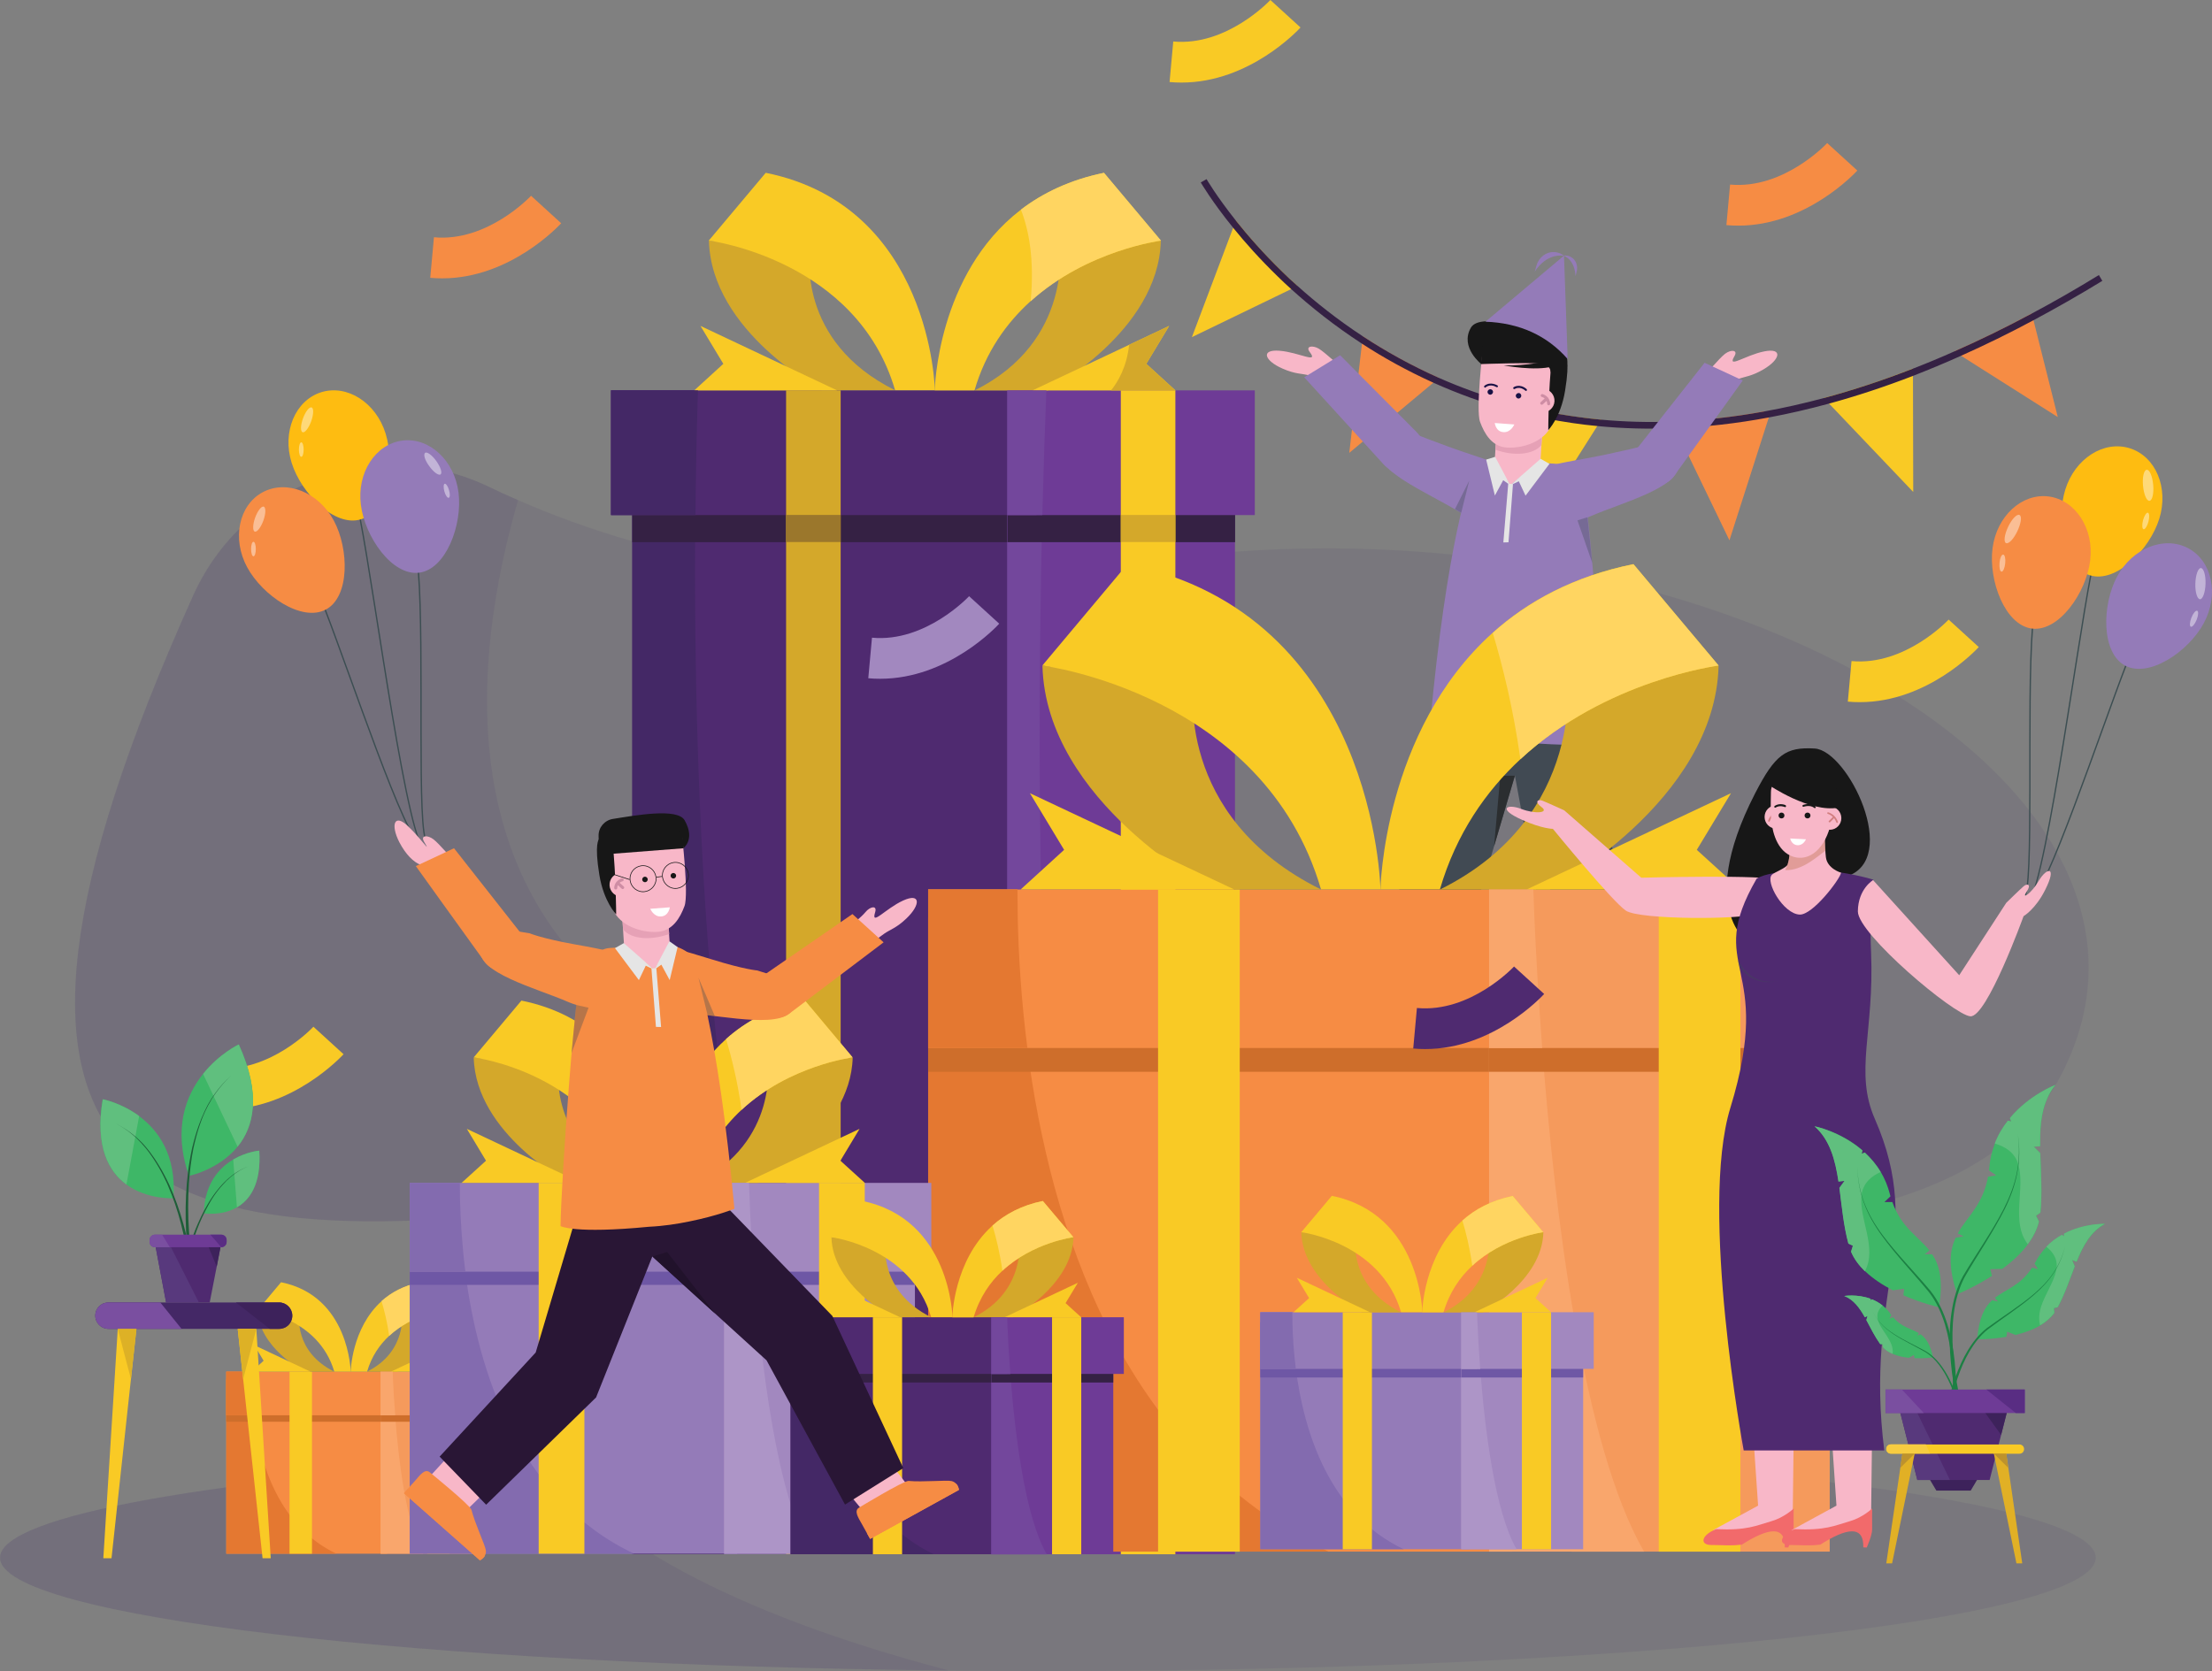 <?xml version="1.0" encoding="utf-8"?>
<!-- Generator: Adobe Illustrator 28.0.0, SVG Export Plug-In . SVG Version: 6.00 Build 0)  -->
<svg version="1.1" id="Layer_1" xmlns="http://www.w3.org/2000/svg" xmlns:xlink="http://www.w3.org/1999/xlink" x="0px" y="0px"
	 viewBox="0 0 1674 1264.9" style="enable-background:new 0 0 1674 1264.9;" xml:space="preserve">
<rect x="0" y="0" width="1674" height="1264.9" fill="#808080" stroke="none"/>
<style type="text/css">
	.st0{opacity:0.1;fill:#442866;}
	.st1{fill:#F9CA25;}
	.st2{fill:#F68C44;}
	.st3{fill:#352144;}
	.st4{fill:#F8B7C8;}
	.st5{fill:#414A53;}
	.st6{fill:#ABB2BB;}
	.st7{fill:#947BB8;}
	.st8{fill:#171717;}
	.st9{fill:#E6A1B6;}
	.st10{fill:#191145;}
	.st11{fill:#FFFFFF;}
	.st12{fill:#CE8DA4;}
	.st13{fill:#E5E5E5;}
	.st14{opacity:0.35;fill:#414A53;}
	.st15{fill:#2B2E30;}
	.st16{fill:#4F2A70;}
	.st17{fill:#442866;}
	.st18{fill:#6E3B96;}
	.st19{fill:#73479C;}
	.st20{fill:#D4A82A;}
	.st21{fill:#FFD561;}
	.st22{fill:#9B772C;}
	.st23{fill:#E47831;}
	.st24{fill:#CE6E2B;}
	.st25{fill:#F59A5C;}
	.st26{fill:#F9A66C;}
	.st27{fill:#836BAF;}
	.st28{fill:#6E57A5;}
	.st29{fill:#A288BF;}
	.st30{fill:#AD95C7;}
	.st31{fill:none;stroke:#3C4E52;stroke-miterlimit:10;}
	.st32{fill:#FEBC11;}
	.st33{fill:#F26A6B;}
	.st34{fill:#F5B1B0;}
	.st35{fill:#D27F80;}
	.st36{opacity:0.51;fill:#CA826A;}
	.st37{fill:#291635;}
	.st38{fill:none;stroke:#171717;stroke-width:0.5;stroke-miterlimit:10;}
	.st39{fill:#21122B;}
	.st40{opacity:0.43;}
	.st41{fill:#3EB767;}
	.st42{fill:#60BF7E;}
	.st43{fill:#1C8043;}
	.st44{fill:#3D225B;}
	.st45{fill:#58397D;}
	.st46{fill:#7A4FA0;}
	.st47{fill:#592D83;}
	.st48{fill:#E1B025;}
	.st49{fill:#F7CC41;}
	.st50{fill:#BD922D;}
	.st51{fill:#DDB126;}
	.st52{fill:#1E5E38;}
</style>
<g>
	<g>
		<g>
			<path class="st0" d="M1560.1,813.2c-91.5,177.6-475.2,108.3-823.9,91.9c-101-4.8-199.1-5.1-286.3,6.4
				C102.5,957-56.4,901,146.2,450.7c38.4-85.3,139.5-122.8,223.8-82.2c7.1,3.4,14.4,6.8,22.1,10.1c103.5,45.2,257.2,81.4,461.1,48.5
				C1267,360.2,1678.1,584.1,1560.1,813.2z"/>
			<path class="st0" d="M736.3,905.1c-101-4.8-199.1-5.1-286.3,6.4C102.5,957-56.4,901,146.2,450.7
				c38.4-85.3,139.5-122.8,223.8-82.2c7.1,3.4,14.4,6.8,22.1,10.1c-34.2,118-53.7,301.8,108.2,398.8
				C566.4,816.9,650,861,736.3,905.1z"/>
		</g>
		<g>
			<g>
				<path class="st0" d="M1586,1179.1c0,47.4-355,85.8-793,85.8c-25.2,0-50.2-0.1-74.8-0.4C315.3,1260.5,0,1223.8,0,1179.1
					c0-32.3,164.9-60.4,408.5-75.1c113.9-6.8,245-10.8,384.5-10.8C1231,1093.3,1586,1131.7,1586,1179.1z"/>
				<path class="st0" d="M718.2,1264.5C315.3,1260.5,0,1223.8,0,1179.1c0-32.3,164.9-60.4,408.5-75.1
					C455.2,1163.5,549.3,1220.1,718.2,1264.5z"/>
			</g>
			<g>
				<path class="st1" d="M981.9,216.5l-4.9,2.4l-75,36.3l31.2-82.7l2.1-5.5c9,11.3,20.8,24.8,35.3,38.9
					C974,209.3,977.8,212.8,981.9,216.5z"/>
				<path class="st2" d="M1089,286.1l-4.3,3.6l-63.6,53.1l9.6-82.6l0.7-5.6C1048.4,265.8,1067.6,276.6,1089,286.1z"/>
				<path class="st1" d="M1211.9,317.7l-3.1,4.8l-48.6,76.7l-17.5-88.7l-1.1-5.6c2.4,0.7,4.8,1.3,7.3,1.9
					C1169.5,312.2,1190.5,315.8,1211.9,317.7z"/>
				<path class="st2" d="M1557.3,315.7l-73.2-46.4l-5.2-3.3c19.3-8.5,38.9-18.1,58.7-28.7l1.3,5.1L1557.3,315.7z"/>
				<path class="st1" d="M1447.9,372.4l-63.7-66.9l-4-4.2c22.2-6,44.7-13.4,67.5-22.3l0,5.4L1447.9,372.4z"/>
				<path class="st2" d="M1340.1,311.2l-1.5,4.8l-29.8,93l-41-84.9l-2.4-5c22.7-0.8,45.8-3.3,69.3-7.6l0,0L1340.1,311.2z"/>
				<g>
					<path class="st3" d="M1591,212.6c-17.5,10.7-34.9,20.6-52.1,29.8c-18.4,9.9-36.7,18.8-54.8,26.9c-12.2,5.5-24.3,10.5-36.3,15.2
						c-21.5,8.3-42.7,15.3-63.6,21c-15.4,4.2-30.6,7.7-45.6,10.5c-24,4.5-47.6,7.2-70.7,8.1c-20,0.8-39.7,0.3-59-1.6
						c-6.2-0.6-12.3-1.3-18.4-2.2c-14.5-2.1-28.7-4.9-42.8-8.5c-1.6-0.4-3.2-0.8-4.8-1.3c-20.9-5.6-40.3-12.8-58.1-20.8
						c-19.9-9-37.9-19-54-29.5c-21.1-13.7-39-28.1-53.7-41.4c-3.6-3.3-7-6.4-10.1-9.5c-13.7-13.3-24.9-25.9-33.7-36.8
						c-16.3-20.1-24.4-34.1-24.6-34.4l4.4-2.5c0.1,0.2,7.5,12.9,22.2,31.4c9,11.3,20.8,24.8,35.3,38.9c3.5,3.5,7.3,7,11.4,10.6
						c13.7,12.3,30.2,25.5,49.4,38.1c17.1,11.2,36.3,22,57.7,31.5l0,0c16.3,7.2,33.9,13.6,52.7,18.9l0,0c2.4,0.7,4.8,1.3,7.3,1.9
						c20.6,5.2,41.6,8.8,63,10.8c17.5,1.6,35.4,2.1,53.5,1.4c22.7-0.8,45.8-3.3,69.3-7.6l0,0c15-2.7,30.1-6.1,45.4-10.2
						c22.2-6,44.7-13.4,67.5-22.3c10.3-4,20.7-8.3,31.2-13c19.3-8.5,38.9-18.1,58.7-28.7c16.7-8.9,33.6-18.6,50.7-29.1L1591,212.6z"
						/>
				</g>
			</g>
			<g>
				<polygon class="st4" points="1034.9,799.1 1030.7,825.7 1069.4,826.3 1074.4,801.1 				"/>
				<g>
					<path class="st5" d="M998.6,844.3l76.5,0.6l0.1-13.4c0-4.5,0.8-11.4-4.2-11.5c0,0-39.2-2-42.2,0c-8.9,5.9-25.8,13-28.6,15.6
						c-1.2,1.1-1.8,2.4-2.1,3.7C997.6,842,998.6,844.3,998.6,844.3z"/>
					<path class="st6" d="M998.6,844.3l76.5,0.6l0-4.9l-77.1-0.6C997.6,842,998.6,844.3,998.6,844.3z"/>
				</g>
				<polygon class="st4" points="1211.9,811.2 1218.8,837.2 1254.4,822 1248.7,796.9 				"/>
				<g>
					<path class="st5" d="M1186.5,854.2l76.1-8.7l-1.5-13.3c-0.5-4.5-0.6-11.4-5.6-10.9c0,0-39.1,2.8-41.9,5.2
						c-8.1,7-24,16-26.5,18.9c-1.1,1.3-1.5,2.6-1.6,3.9C1185.2,852,1186.5,854.2,1186.5,854.2z"/>
					<path class="st6" d="M1186.5,854.2l76.1-8.7l-0.6-4.9l-76.6,8.8C1185.2,852,1186.5,854.2,1186.5,854.2z"/>
				</g>
				<path class="st7" d="M1043.3,337.6c-6.8,17.3,38.1,35.8,59.7,49.1c11.2,6.9,24.7,8.9,40.7,7.6c5.8-3.4,3.7-32-9.8-43.2
					c0,0-6.8-2.5-20.1-6.9c-23.6-7.7-48.9-18.1-48.9-18.1C1055.7,323.3,1046,328.4,1043.3,337.6L1043.3,337.6z"/>
				<path class="st4" d="M996.7,288.6c0,0-0.7-3-6.2-4.5c-5.5-1.5-10.2-0.8-19.9-5.1c-13.6-5.9-17-14.7-2.2-13.5
					c14.7,1.2,29.8,10.1,22.8,1c-3.5-4.6,2.2-5.3,6.8-2.6c4.6,2.7,17.7,14.9,17.7,14.9L996.7,288.6z"/>
				<path class="st7" d="M1072,327l-57.8-58.1L987,285.6c0,0,38.8,42.6,59.9,65.7c6.3,6.9,16.9,7.6,24.1,1.6h0
					C1078.8,346.2,1079.3,334.2,1072,327z"/>
				<g>
					<path class="st8" d="M1121.5,276c0,0-17-12.9-8.4-27.9c7.5-13.1,52.9,4.2,52.9,4.2s10.4-3.5,16.7,6c6.2,9.5,1.9,24.9,1.9,24.9
						L1121.5,276z"/>
					<path class="st4" d="M1167.5,321l-2.1,34.9c-0.6,9.5-15.9,13.7-22.6,14.2c-9.5,0.7-12.5-6.8-11.9-16.4l2.1-34.9L1167.5,321z"/>
					<path class="st9" d="M1167.5,321l-1,15.9c-6.2,7.5-21.2,8.5-34.8,3.5l1.3-21.5L1167.5,321z"/>
					<path class="st4" d="M1122.2,264c0,0-5.5,46.4-2.1,55.4c3.3,8.9,8.9,18.8,20.5,19.4c12.3,0.7,28.4-4.7,33.5-16.9
						c5.1-12.2,6.2-51.6,6.2-51.6L1122.2,264z"/>
					<path class="st8" d="M1174.4,271.6c0,0,4-6.5,10.3-2.8c0,0,3.7,2.9-0.3,27.1c-3.3,20.1-12.7,29.7-12.7,29.7
						S1171.7,294.8,1174.4,271.6z"/>
					<path class="st10" d="M1151.3,299.7c-0.1,1.1-1.1,2-2.2,2c-1.1-0.1-2-1.1-2-2.2c0.1-1.1,1.1-2,2.2-2
						C1150.5,297.5,1151.3,298.5,1151.3,299.7z"/>
					<path class="st10" d="M1129.9,296.8c-0.1,1.1-1.1,2-2.2,2c-1.1-0.1-2-1.1-2-2.2c0.1-1.1,1.1-2,2.2-2
						C1129.1,294.7,1130,295.7,1129.9,296.8z"/>
					<g>
						<g>
							<path class="st10" d="M1154.8,295.9c-0.2,0-0.3-0.1-0.4-0.2c-4.4-3.7-7.8-1.4-8-1.3c-0.3,0.2-0.8,0.2-1.1-0.2
								c-0.2-0.3-0.2-0.8,0.2-1.1c0,0,4.5-3.1,9.8,1.4c0.3,0.3,0.4,0.7,0.1,1.1C1155.2,295.9,1155,296,1154.8,295.9z"/>
						</g>
					</g>
					<g>
						<g>
							<path class="st10" d="M1123.9,293.4c-0.2,0-0.4-0.1-0.6-0.3c-0.3-0.3-0.2-0.8,0.1-1.1c4.7-3.6,9.8-0.2,9.9-0.2
								c0.3,0.2,0.4,0.7,0.2,1c-0.2,0.4-0.7,0.4-1.1,0.2c-0.2-0.1-4.3-2.8-8.1,0.2C1124.3,293.4,1124.1,293.5,1123.9,293.4z"/>
						</g>
					</g>
					<path class="st11" d="M1131.2,320.2l14.8,1.1c0,0-2.6,6.3-8.3,5.8C1131.9,326.7,1131.2,320.2,1131.2,320.2z"/>
					<g>
						<path class="st4" d="M1176.4,303.8c-0.3,5-4.6,8.7-9.5,8.4s-8.7-4.6-8.4-9.5c0.3-5,4.6-8.7,9.5-8.4
							C1172.9,294.6,1176.7,298.9,1176.4,303.8z"/>
						<path class="st12" d="M1171.5,301C1171.5,301,1171.5,301,1171.5,301c0-0.1-0.1-0.1-0.1-0.1c-1.3-1.5-3-2.3-4.1-2.6
							c-0.6-0.1-1.2,0.3-1.3,0.9c-0.1,0.6,0.3,1.2,0.9,1.3c0.1,0,1.1,0.3,2.1,1.1l-3,2.8c-0.5,0.4-0.5,1.1-0.1,1.6
							c0.2,0.2,0.5,0.3,0.8,0.4c0.3,0,0.6-0.1,0.8-0.3l2.9-2.6c0.3,0.6,0.5,1.3,0.5,2.2c0,0.6,0.5,1.1,1.1,1.1c0,0,0.1,0,0.1,0
							c0.6,0,1.1-0.6,1.1-1.2C1173,303.6,1172.4,302.2,1171.5,301z"/>
					</g>
					<path class="st8" d="M1120.8,275.6c0,0,43.1-1.6,47.7,0c5.7,1.9,4.9,6.6,4.9,6.6l5.7-16.4l-57.5-3.5L1120.8,275.6z"/>
				</g>
				<polygon class="st5" points="1096.2,509.9 1027.8,809.9 1079.6,813.1 1165.3,523.6 				"/>
				<polygon class="st5" points="1203,506.9 1225,679.6 1257.7,808.4 1207.6,815.2 1166.7,696.8 1133.3,516 				"/>
				<path class="st7" d="M1213.7,560.9c0,0-10.3,6-66.8,0.5c-10.8-0.5-21.2-2.1-30.4-3.9c-21.3-4.3-34.2-9.6-34.2-9.6
					c12.5-136.3,30.5-188.7,33.4-191.9c2.4-2.5,8.2-5.7,12.6-6.6c2.2-0.4,1.6-0.2,2.9-0.7c2.6,3.4,11.7,18.7,11.7,18.7
					s20.1-16.9,22.9-16.9l5.3,0.2c3.4,0.1,7,0.3,8.6,0.8c0.7,0.2,1.4,0.4,2.1,0.7c1.4,0.4,2.9,1,4.5,1.5c7,2.5,8.1,5.1,10.1,8.1
					C1202.5,370.7,1213.3,527.8,1213.7,560.9z"/>
				<path class="st7" d="M1269.8,350.3c4.4,18.1-42.7,30.2-65.9,40.4c-12.1,5.3-25.7,5.4-41.3,1.9c-5.3-4.2,0.7-32.2,15.7-41.4
					c0,0,7.1-1.6,20.9-4c24.5-4.4,50.9-11.2,50.9-11.2C1259.4,334.4,1268.3,340.8,1269.8,350.3L1269.8,350.3z"/>
				<path class="st4" d="M1309.6,292.2c0,0,0.4-3.1,5.7-5.2c5.3-2.1,10-2,19.1-7.3c12.9-7.5,15.2-16.6,0.7-13.7
					c-14.5,2.9-28.4,13.5-22.5,3.6c2.9-4.9-2.8-5.1-7.1-1.8c-4.2,3.2-15.8,16.9-15.8,16.9L1309.6,292.2z"/>
				<path class="st7" d="M1239.3,339l50.7-64.4l28.9,13.4c0,0-33.6,46.8-51.9,72.2c-5.4,7.6-15.9,9.5-23.7,4.4v0
					C1234.7,358.9,1232.8,347.1,1239.3,339z"/>
				<polygon class="st13" points="1165.9,347.3 1172.6,351.1 1154.5,375.2 1149.4,364.3 1142.9,367.4 				"/>
				<polygon class="st13" points="1131.5,345.8 1124.7,347.9 1131.3,375.1 1137.6,363.5 1142.9,367.3 				"/>
				<path class="st7" d="M1124.2,243.5l59.4-50l2.8,78.3C1170.7,253.9,1150,244.5,1124.2,243.5z"/>
				<path class="st7" d="M1183.3,193.5c0,0,2.5-0.6,5.5,1c3.9,2.1,5.5,6.8,4.4,11.1l-0.9,3.5C1192.2,209,1192.6,197.5,1183.3,193.5z
					"/>
				<path class="st7" d="M1183.5,193.6c0,0-2.5-2.5-7.1-2.8c-6.3-0.4-11.9,4.1-13.6,10.1l-1.4,4.9
					C1161.4,205.8,1169.3,191.7,1183.5,193.6z"/>
				<path class="st8" d="M1170.6,273.3c0,0-14.1,3.7-32.6,3.3c0,0,23.6,4.5,36.9,0.8L1170.6,273.3z"/>
				<polygon class="st13" points="1141.4,366.1 1137.7,410.6 1141.6,410.5 1145,366.4 				"/>
				<polygon class="st14" points="1105.8,388.2 1111.9,363.8 1101.1,385.4 				"/>
				<polygon class="st14" points="1201.4,391.5 1193.8,393.9 1205,426.1 				"/>
				<polygon class="st15" points="1146.4,587.2 1135.4,587.2 1130.7,640.6 				"/>
			</g>
			<g>
				<rect x="478.5" y="332.7" class="st16" width="295.7" height="843.8"/>
				<path class="st17" d="M478.5,1176.5V389.8h-16.1v-94.4h65.7c-0.3,10.9-0.7,23.3-1,37.2c-0.4,17.1-0.7,36.2-0.9,57.2
					c-2,214.3,9.5,612.1,114.2,786.6H478.5z"/>
				<rect x="478.5" y="332.7" class="st3" width="295.7" height="77.7"/>
				<rect x="762.3" y="332.7" class="st18" width="172.3" height="843.8"/>
				<path class="st19" d="M839.5,1176.5h-77.2v-881h29.6c-0.4,9.8-0.9,22.3-1.4,37.2c-0.5,16.4-1.1,35.6-1.7,57.2
					C784.1,584.6,782.9,970.6,839.5,1176.5z"/>
				<rect x="762.4" y="332.7" class="st3" width="172.3" height="77.7"/>
				<rect x="462.4" y="295.5" class="st16" width="322" height="94.4"/>
				<rect x="762.3" y="295.5" class="st18" width="187.3" height="94.4"/>
				<rect x="848.2" y="295.5" class="st1" width="41.3" height="881"/>
				<rect x="594.9" y="295.5" class="st20" width="41.3" height="881"/>
				<g>
					<path class="st20" d="M613,190.7c0,0-10.5,67.6,64.4,104.7h-55.4c0,0-83.8-44.2-85.5-113.3L613,190.7z"/>
					<path class="st1" d="M707.5,295.4c0,0-2.4-139.2-128-164.6l-43.1,51.3c0,0,112.1,14.2,141,113.3H707.5z"/>
					<polygon class="st1" points="633.5,295.5 530.1,246.7 547.4,275.4 525.4,295.5 					"/>
					<path class="st20" d="M801.9,185.7c0,0,10.6,72.6-64.3,109.8H793c0,0,83.8-44.2,85.5-113.3L801.9,185.7z"/>
					<path class="st1" d="M878.5,182.2c0,0-55.6,7-98.6,45.8c-18,16.3-33.9,38.2-42.4,67.5h-30.1c0,0,1.5-87.9,65.1-136.7
						c16.5-12.6,37.1-22.6,62.9-27.9L878.5,182.2z"/>
					<polygon class="st1" points="889.5,295.5 781.4,295.5 854.5,261 884.8,246.7 867.5,275.4 					"/>
				</g>
				<path class="st21" d="M780,228c2.9-31.5-1.3-53.8-7.4-69.3c16.5-12.6,37.1-22.6,62.9-27.9l43.1,51.3
					C878.5,182.2,822.9,189.2,780,228z"/>
				<path class="st17" d="M528.2,295.5c-0.3,10.9-0.7,23.3-1,37.2c-0.4,17.1-0.7,36.2-0.9,57.2h-63.8v-94.4H528.2z"/>
				<rect x="594.9" y="389.8" class="st22" width="41.3" height="20.5"/>
				<rect x="848.2" y="389.8" class="st20" width="41.3" height="20.5"/>
				<path class="st20" d="M889.5,295.5h-48.7c5-6.1,11.9-17.5,13.7-34.5l30.3-14.3l-17.3,28.7L889.5,295.5z"/>
				<path class="st19" d="M791.9,295.5c-0.4,9.8-0.9,22.3-1.4,37.2c-0.5,16.4-1.1,35.6-1.7,57.2h-26.5v-94.4H791.9z"/>
			</g>
			<g>
				<rect x="702.4" y="694.5" class="st2" width="442.3" height="480"/>
				<path class="st23" d="M1005.4,1174.5h-303V673.3H770c0,6.6,0.1,13.7,0.2,21.2c0.6,28.2,2.5,62.1,7.2,98.8
					C794.6,927.5,848.3,1099.8,1005.4,1174.5z"/>
				<rect x="702.4" y="694.5" class="st24" width="442.4" height="116.8"/>
				<rect x="1126.9" y="694.5" class="st25" width="257.8" height="480"/>
				<path class="st26" d="M1126.9,1174.5V793.3h0v-120h33.5c0.2,5.5,0.5,12.6,0.8,21.2c1,23.7,2.9,58.4,5.9,98.8
					c9.4,123.6,30.6,300.7,77.1,381.2H1126.9z"/>
				<rect x="1126.9" y="694.5" class="st24" width="257.8" height="116.8"/>
				<rect x="702.4" y="673.3" class="st2" width="457.6" height="120"/>
				<rect x="1126.9" y="673.3" class="st25" width="280.2" height="120"/>
				
					<rect x="1255.3" y="673.3" transform="matrix(-1 -1.224647e-16 1.224647e-16 -1 2572.398 1847.819)" class="st1" width="61.8" height="501.2"/>
				
					<rect x="876.4" y="673.3" transform="matrix(-1 -1.224647e-16 1.224647e-16 -1 1814.612 1847.819)" class="st1" width="61.8" height="501.2"/>
				<g>
					<path class="st20" d="M903.4,516.6c0,0-15.8,101.1,96.3,156.7h-82.9c0,0-125.3-66.2-127.9-169.4L903.4,516.6z"/>
					<path class="st1" d="M1044.7,673.2c0,0-3.5-208.2-191.5-246.2l-64.4,76.8c0,0,167.7,21.2,210.9,169.4H1044.7z"/>
					<polygon class="st1" points="934.1,673.3 779.4,600.4 805.3,643.3 772.4,673.3 					"/>
					<path class="st20" d="M1186,509.1c0,0,15.8,108.6-96.2,164.2h82.9c0,0,125.3-66.2,127.9-169.4L1186,509.1z"/>
					<path class="st1" d="M1300.6,503.8c0,0-85.4,10.8-150,70.9c-25.9,24.1-48.5,56.1-60.9,98.5h-45c0,0,2-119.7,84.9-194.2
						c26.4-23.7,61.1-42.8,106.5-52L1300.6,503.8z"/>
					<polygon class="st1" points="1155.3,673.3 1310,600.4 1284.1,643.3 1317.1,673.3 					"/>
				</g>
				<path class="st23" d="M777.5,793.3h-75.1v-120H770c0,6.6,0.1,13.7,0.2,21.2C770.8,722.7,772.8,756.6,777.5,793.3z"/>
				<path class="st26" d="M1167.1,793.3h-40.2v-120h33.5c0.2,5.5,0.5,12.6,0.8,21.2C1162.2,718.2,1164.1,752.9,1167.1,793.3z"/>
				<path class="st21" d="M1300.6,503.8c0,0-85.4,10.8-150,70.9c-5.2-37.4-13.2-69.9-20.9-95.6c26.4-23.7,61.1-42.8,106.5-52
					L1300.6,503.8z"/>
			</g>
			<g>
				<rect x="171.2" y="1044.1" class="st2" width="121.7" height="132"/>
				<path class="st23" d="M254.6,1176.1h-83.3v-137.8h18.6c0,1.8,0,3.8,0.1,5.8c0.2,7.8,0.7,17.1,2,27.2
					C196.6,1108.2,211.4,1155.6,254.6,1176.1z"/>
				<rect x="171.2" y="1044.1" class="st24" width="121.7" height="32.1"/>
				<rect x="288" y="1044.1" class="st25" width="70.9" height="132"/>
				<path class="st26" d="M288,1176.1v-104.8h0v-33h9.2c0.1,1.5,0.1,3.5,0.2,5.8c0.3,6.5,0.8,16.1,1.6,27.2
					c2.6,34,8.4,82.7,21.2,104.8H288z"/>
				<rect x="288" y="1044.1" class="st24" width="70.9" height="32.1"/>
				<rect x="171.2" y="1038.3" class="st2" width="125.9" height="33"/>
				<rect x="288" y="1038.3" class="st25" width="77.1" height="33"/>
				
					<rect x="323.3" y="1038.3" transform="matrix(-1 -1.224647e-16 1.224647e-16 -1 663.609 2214.393)" class="st1" width="17" height="137.8"/>
				
					<rect x="219.1" y="1038.3" transform="matrix(-1 -1.224647e-16 1.224647e-16 -1 455.205 2214.393)" class="st1" width="17" height="137.8"/>
				<g>
					<path class="st20" d="M226.5,995.2c0,0-4.3,27.8,26.5,43.1h-22.8c0,0-34.5-18.2-35.2-46.6L226.5,995.2z"/>
					<path class="st1" d="M265.4,1038.3c0,0-1-57.3-52.7-67.7L195,991.7c0,0,46.1,5.8,58,46.6H265.4z"/>
					<polygon class="st1" points="235,1038.3 192.4,1018.2 199.5,1030 190.5,1038.3 					"/>
					<path class="st20" d="M304.2,993.1c0,0,4.4,29.9-26.5,45.2h22.8c0,0,34.5-18.2,35.2-46.6L304.2,993.1z"/>
					<path class="st1" d="M335.8,991.7c0,0-23.5,3-41.3,19.5c-7.1,6.6-13.3,15.4-16.7,27.1h-12.4c0,0,0.6-32.9,23.4-53.4
						c7.3-6.5,16.8-11.8,29.3-14.3L335.8,991.7z"/>
					<polygon class="st1" points="295.8,1038.3 338.4,1018.2 331.2,1030 340.3,1038.3 					"/>
				</g>
				<path class="st23" d="M191.9,1071.3h-20.7v-33h18.6c0,1.8,0,3.8,0.1,5.8C190.1,1051.9,190.6,1061.2,191.9,1071.3z"/>
				<path class="st26" d="M299.1,1071.3H288v-33h9.2c0.1,1.5,0.1,3.5,0.2,5.8C297.7,1050.6,298.2,1060.2,299.1,1071.3z"/>
				<path class="st21" d="M335.8,991.7c0,0-23.5,3-41.3,19.5c-1.4-10.3-3.6-19.2-5.8-26.3c7.3-6.5,16.8-11.8,29.3-14.3L335.8,991.7z
					"/>
			</g>
			<g>
				<rect x="953.8" y="1000.9" class="st7" width="158.3" height="171.8"/>
				<path class="st27" d="M1062.3,1172.7H953.8V993.3H978c0,2.4,0,4.9,0.1,7.6c0.2,10.1,0.9,22.2,2.6,35.4
					C986.9,1084.3,1006.1,1146,1062.3,1172.7z"/>
				<rect x="953.8" y="1000.9" class="st28" width="158.3" height="41.8"/>
				<rect x="1105.8" y="1000.9" class="st29" width="92.3" height="171.8"/>
				<path class="st30" d="M1105.8,1172.7v-136.4h0v-42.9h12c0.1,2,0.2,4.5,0.3,7.6c0.4,8.5,1,20.9,2.1,35.4
					c3.4,44.2,10.9,107.6,27.6,136.4H1105.8z"/>
				<rect x="1105.8" y="1000.9" class="st28" width="92.3" height="41.8"/>
				<rect x="953.8" y="993.3" class="st7" width="163.8" height="42.9"/>
				<rect x="1105.8" y="993.3" class="st29" width="100.3" height="42.9"/>
				
					<rect x="1151.7" y="993.3" transform="matrix(-1 -1.224647e-16 1.224647e-16 -1 2325.538 2166.053)" class="st1" width="22.1" height="179.4"/>
				
					<rect x="1016.1" y="993.3" transform="matrix(-1 -1.224647e-16 1.224647e-16 -1 2054.355 2166.053)" class="st1" width="22.1" height="179.4"/>
				<g>
					<path class="st20" d="M1025.8,937.3c0,0-5.6,36.2,34.5,56.1h-29.7c0,0-44.8-23.7-45.8-60.6L1025.8,937.3z"/>
					<path class="st1" d="M1076.4,993.3c0,0-1.3-74.5-68.5-88.1l-23.1,27.5c0,0,60,7.6,75.5,60.6H1076.4z"/>
					<polygon class="st1" points="1036.8,993.3 981.4,967.2 990.7,982.6 978.9,993.3 					"/>
					<path class="st20" d="M1126.9,934.6c0,0,5.7,38.9-34.4,58.8h29.7c0,0,44.8-23.7,45.8-60.6L1126.9,934.6z"/>
					<path class="st1" d="M1167.9,932.7c0,0-30.6,3.9-53.7,25.4c-9.3,8.6-17.3,20.1-21.8,35.3h-16.1c0,0,0.7-42.8,30.4-69.5
						c9.5-8.5,21.9-15.3,38.1-18.6L1167.9,932.7z"/>
					<polygon class="st1" points="1115.9,993.3 1171.3,967.2 1162,982.6 1173.8,993.3 					"/>
				</g>
				<path class="st27" d="M980.7,1036.3h-26.9v-42.9H978c0,2.4,0,4.9,0.1,7.6C978.3,1011,979,1023.1,980.7,1036.3z"/>
				<path class="st30" d="M1120.2,1036.3h-14.4v-42.9h12c0.1,2,0.2,4.5,0.3,7.6C1118.4,1009.4,1119.1,1021.8,1120.2,1036.3z"/>
				<path class="st21" d="M1167.9,932.7c0,0-30.6,3.9-53.7,25.4c-1.9-13.4-4.7-25-7.5-34.2c9.5-8.5,21.9-15.3,38.1-18.6
					L1167.9,932.7z"/>
			</g>
			<g>
				<rect x="310.1" y="907.2" class="st7" width="247.8" height="268.9"/>
				<path class="st27" d="M479.9,1176.1H310.1V895.4H348c0,3.7,0,7.7,0.1,11.9c0.3,15.8,1.4,34.8,4,55.4
					C361.8,1037.8,391.9,1134.3,479.9,1176.1z"/>
				<rect x="310.1" y="907.2" class="st28" width="247.8" height="65.4"/>
				<rect x="548" y="907.2" class="st29" width="144.4" height="268.9"/>
				<path class="st30" d="M548,1176.1V962.6h0v-67.2h18.8c0.1,3.1,0.3,7,0.5,11.9c0.6,13.3,1.6,32.7,3.3,55.4
					c5.3,69.2,17.1,168.4,43.2,213.5H548z"/>
				<rect x="548" y="907.2" class="st28" width="144.4" height="65.4"/>
				<rect x="310.1" y="895.4" class="st7" width="256.4" height="67.2"/>
				<rect x="547.9" y="895.4" class="st29" width="156.9" height="67.2"/>
				
					<rect x="619.9" y="895.4" transform="matrix(-1 -1.224647e-16 1.224647e-16 -1 1274.335 2071.483)" class="st1" width="34.6" height="280.7"/>
				
					<rect x="407.6" y="895.4" transform="matrix(-1 -1.224647e-16 1.224647e-16 -1 849.859 2071.483)" class="st1" width="34.6" height="280.7"/>
				<g>
					<path class="st20" d="M422.8,807.6c0,0-8.8,56.6,53.9,87.8h-46.5c0,0-70.2-37.1-71.7-94.9L422.8,807.6z"/>
					<path class="st1" d="M501.9,895.3c0,0-2-116.6-107.3-137.9l-36.1,43c0,0,93.9,11.9,118.1,94.9H501.9z"/>
					<polygon class="st1" points="440,895.4 353.3,854.5 367.8,878.6 349.3,895.4 					"/>
					<path class="st20" d="M581,803.4c0,0,8.9,60.8-53.9,92h46.5c0,0,70.2-37.1,71.7-94.9L581,803.4z"/>
					<path class="st1" d="M645.2,800.4c0,0-47.8,6-84,39.7c-14.5,13.5-27.2,31.4-34.1,55.2h-25.2c0,0,1.1-67.1,47.6-108.8
						c14.8-13.3,34.2-24,59.7-29.1L645.2,800.4z"/>
					<polygon class="st1" points="563.8,895.4 650.5,854.5 636,878.6 654.5,895.4 					"/>
				</g>
				<path class="st27" d="M352.2,962.6h-42.1v-67.2H348c0,3.7,0,7.7,0.1,11.9C348.5,923,349.6,942,352.2,962.6z"/>
				<path class="st30" d="M570.5,962.6h-22.5v-67.2h18.8c0.1,3.1,0.3,7,0.5,11.9C567.7,920.5,568.8,939.9,570.5,962.6z"/>
				<path class="st21" d="M645.2,800.4c0,0-47.8,6-84,39.7c-2.9-20.9-7.4-39.1-11.7-53.6c14.8-13.3,34.2-24,59.7-29.1L645.2,800.4z"
					/>
			</g>
			<g>
				<rect x="598.3" y="1004.7" class="st16" width="158.3" height="171.8"/>
				<path class="st17" d="M706.7,1176.5H598.3V997.1h24.2c0,2.4,0,4.9,0.1,7.6c0.2,10.1,0.9,22.2,2.6,35.4
					C631.3,1088.1,650.5,1149.7,706.7,1176.5z"/>
				<rect x="598.3" y="1004.7" class="st3" width="158.3" height="41.8"/>
				<rect x="750.2" y="1004.7" class="st18" width="92.3" height="171.8"/>
				<path class="st19" d="M750.2,1176.5v-136.4h0v-42.9h12c0.1,2,0.2,4.5,0.3,7.6c0.4,8.5,1,20.9,2.1,35.4
					c3.4,44.2,10.9,107.6,27.6,136.4H750.2z"/>
				<rect x="750.2" y="1004.7" class="st3" width="92.3" height="41.8"/>
				<rect x="598.3" y="997.1" class="st16" width="163.8" height="42.9"/>
				<rect x="750.2" y="997.1" class="st18" width="100.3" height="42.9"/>
				
					<rect x="796.1" y="997.1" transform="matrix(-1 -1.224647e-16 1.224647e-16 -1 1614.373 2173.581)" class="st1" width="22.1" height="179.4"/>
				
					<rect x="660.5" y="997.1" transform="matrix(-1 -1.224647e-16 1.224647e-16 -1 1343.19 2173.581)" class="st1" width="22.1" height="179.4"/>
				<g>
					<path class="st20" d="M670.2,941c0,0-5.6,36.2,34.5,56.1H675c0,0-44.8-23.7-45.8-60.6L670.2,941z"/>
					<path class="st1" d="M720.8,997.1c0,0-1.3-74.5-68.5-88.1l-23.1,27.5c0,0,60,7.6,75.5,60.6H720.8z"/>
					<polygon class="st1" points="681.2,997.1 625.8,971 635.1,986.4 623.3,997.1 					"/>
					<path class="st20" d="M771.3,938.3c0,0,5.7,38.9-34.4,58.8h29.7c0,0,44.8-23.7,45.8-60.6L771.3,938.3z"/>
					<path class="st1" d="M812.3,936.5c0,0-30.6,3.9-53.7,25.4c-9.3,8.6-17.3,20.1-21.8,35.3h-16.1c0,0,0.7-42.8,30.4-69.5
						c9.5-8.5,21.9-15.3,38.1-18.6L812.3,936.5z"/>
					<polygon class="st1" points="760.3,997.1 815.7,971 806.4,986.4 818.2,997.1 					"/>
				</g>
				<path class="st17" d="M625.1,1040.1h-26.9v-42.9h24.2c0,2.4,0,4.9,0.1,7.6C622.7,1014.8,623.4,1026.9,625.1,1040.1z"/>
				<path class="st19" d="M764.6,1040.1h-14.4v-42.9h12c0.1,2,0.2,4.5,0.3,7.6C762.8,1013.2,763.5,1025.6,764.6,1040.1z"/>
				<path class="st21" d="M812.3,936.5c0,0-30.6,3.9-53.7,25.4c-1.9-13.4-4.7-25-7.5-34.2c9.5-8.5,21.9-15.3,38.1-18.6L812.3,936.5z
					"/>
			</g>
			<g>
				<g>
					<g>
						<path class="st31" d="M1532.4,686.4c13.5,0.3,38.2-191.1,50.1-252.2"/>
						<path class="st32" d="M1634.1,392.7c-7.3,23.4-32.7,48.9-52.4,42.8c-19.6-6.1-26-41.6-18.7-65c7.3-23.4,29.1-37.3,48.7-31.2
							C1631.4,345.4,1641.4,369.3,1634.1,392.7z"/>
					</g>
					<g>
						<path class="st31" d="M1531.6,679.6c8.1-3.9,1.9-146.5,6.6-205.1"/>
						<path class="st2" d="M1581.8,424.5c-3.1,24.3-23.7,53.9-44.1,51.3s-32.9-36.4-29.8-60.7c3.1-24.3,22.1-41.9,42.5-39.3
							C1570.8,378.5,1584.9,400.3,1581.8,424.5z"/>
					</g>
					<g>
						<path class="st31" d="M1536.2,681.8c11.5-2,53.5-128.6,73.1-179.2"/>
						<path class="st7" d="M1667.8,471.7c-11.6,21.5-41.4,41.8-59.6,32.1c-18.1-9.7-17.6-45.8-6-67.4c11.6-21.5,35.7-31.1,53.8-21.4
							C1674.2,424.7,1679.4,450.1,1667.8,471.7z"/>
					</g>
					<path class="st8" d="M1328.2,600.6c15.2-29.5,23.2-35.3,45.1-34c25.1,1.4,65.1,83.4,24.3,96.8c-35.2,11.5-44.1,39-44.1,39
						l-27.3,13.4C1326.2,715.8,1281.1,692.3,1328.2,600.6z"/>
					<polygon class="st4" points="1358.1,1030.4 1356.6,1156.7 1296.3,1158.3 1330.5,1139.7 1323.1,1032 					"/>
					<path class="st33" d="M1357.4,1141.9c0,0-7,6.7-16.6,9.5c-11.8,3.4-18.6,7.2-42.1,6.1c-11.5,4.6-12.5,12-3.6,12
						c9.6,0,13.7,0.8,23.1-0.3c19.5-12.4,33-15.1,32.5,2.1l2.6,0.1c0,0,4.2-9.3,4.1-13.8C1357.3,1153,1357.4,1141.9,1357.4,1141.9z"
						/>
					<path class="st4" d="M1328.6,691.7c-9.4,4.4-87.6,4.7-98.2-2.4c-10.4-7-55.2-61.9-55.2-61.9s-8.1,0-23.1-6.7
						c-19.4-8.6-11.6-12.5-0.9-8.4c10.7,4.1,21.3,3,15.5-1.3c-5.9-4.3-2.7-6.2,0.6-4.9c3.4,1.3,16.5,7.3,16.5,7.3l58.3,51
						c0,0,97-2.6,103.8,1.9C1352.8,670.9,1338,687.4,1328.6,691.7z"/>
					<polygon class="st4" points="1417.4,1030.4 1415.9,1156.7 1355.7,1158.3 1389.8,1139.7 1382.5,1032 					"/>
					<path class="st16" d="M1426,1097.9h-106.4c0,0-33.8-182.2-10.1-259.3c34.2-111.4-20.3-103.8,19.9-173.5c6.4-4,19.2-5,19.2-5
						l34.5-1.1c22.9,2.9,34.6,6.9,34.6,6.9c-2.2,17.5-2.5,36.5-1.7,55.2c2.5,60.1-12.8,90.4,2.9,126
						C1457.4,934.9,1410.8,978.4,1426,1097.9z"/>
					<path class="st4" d="M1547.7,673.7c-7.4,14.7-16.3,19.8-16.3,19.8s-27.8,76.9-40.3,75.8c-12.5-1-85.2-62.4-85.1-79.4
						c0.1-17,11.5-23.7,11.5-23.7l65.2,72l35.6-54.8c0,0,10.3-10.1,13.1-12.5c2.7-2.4,6.3-1.7,2.2,4.3c-4.1,6,3.6,1.4,9.3-8.5
						C1548.8,656.7,1557.2,654.8,1547.7,673.7z"/>
					<g>
						<ellipse class="st4" cx="1344.1" cy="618.4" rx="8.7" ry="8.8"/>
						<g>
							<line class="st34" x1="1340.9" y1="617.6" x2="1344.3" y2="621.1"/>
							<path class="st35" d="M1345.4,614c-0.1,0-2.7,0.7-4.9,3.1c0,0,0,0,0,0c0,0,0,0,0,0c-0.9,1-1.8,2.3-2.4,4.1
								c-0.1,0.3,0.1,0.7,0.4,0.8c0.1,0,0.1,0,0.2,0c0.3,0,0.5-0.2,0.6-0.4c0.5-1.3,1.1-2.3,1.7-3.2l2.9,3c0.1,0.1,0.3,0.2,0.5,0.2
								s0.3-0.1,0.5-0.2c0.3-0.3,0.3-0.7,0-0.9l-3-3c1.8-1.8,3.7-2.3,3.8-2.3c0.3-0.1,0.6-0.4,0.5-0.8
								C1346.1,614.2,1345.7,614,1345.4,614z"/>
						</g>
					</g>
					<g>
						<path class="st4" d="M1393.3,660.6c-0.8,4.9-21.5,32.2-31.4,31.7c-12.4-0.6-26.1-24.9-21-30.1c1.8-1.9,11.1-5.2,12-7.9
							c2.7-8.7,1.3-19.5,1.3-19.5l26.8-3c0,0-0.1,6.3,0.5,13.8c0.1,1,0.2,2.1,0.3,3.2C1382.8,657.6,1393.3,660.6,1393.3,660.6z"/>
						<path class="st36" d="M1381.5,643.9c-5.2,3.6-17.7,15.5-30.5,14.7c5.2-9.4,3.2-23.9,3.2-23.9l26.8-3
							C1381,631.8,1380.9,636.4,1381.5,643.9z"/>
					</g>
					<path class="st4" d="M1340.2,599.7c0,0-0.3,13.7,0,18.3c0.5,8.3,3.1,24.3,14.8,29.7c11.7,5.3,24.7-2.4,30.1-22.3
						c5.9-22-4.2-34.3-4.2-34.3S1340.2,579.6,1340.2,599.7z"/>
					<g>
						<ellipse class="st4" cx="1384.8" cy="619.3" rx="8.7" ry="8.8"/>
						<g>
							<line class="st34" x1="1388" y1="618.4" x2="1384.6" y2="621.9"/>
							<path class="st35" d="M1383.6,614.9c0.1,0,2.7,0.7,4.9,3.1c0,0,0,0,0,0c0,0,0,0,0,0c0.9,1,1.8,2.3,2.4,4.1
								c0.1,0.3-0.1,0.7-0.4,0.8c-0.1,0-0.1,0-0.2,0c-0.3,0-0.5-0.2-0.6-0.4c-0.5-1.3-1.1-2.3-1.7-3.2l-2.9,3
								c-0.1,0.1-0.3,0.2-0.5,0.2c-0.2,0-0.3-0.1-0.5-0.2c-0.3-0.3-0.3-0.7,0-0.9l3-3c-1.8-1.8-3.7-2.3-3.8-2.3
								c-0.3-0.1-0.6-0.4-0.5-0.8C1382.9,615,1383.2,614.8,1383.6,614.9z"/>
						</g>
					</g>
					<path class="st8" d="M1338.3,594c0,0,31.5,21.6,53.2,17.3c0,0,4.7-32.5-36.2-33.2C1355.3,578.1,1328.3,581.1,1338.3,594z"/>
					<ellipse class="st8" cx="1367.9" cy="617.3" rx="2.2" ry="2.2"/>
					<ellipse class="st8" cx="1348.2" cy="617.3" rx="2.2" ry="2.2"/>
					<g>
						<g>
							<g>
								<path class="st8" d="M1373.5,611.7c-0.2,0-0.3,0-0.5-0.1c-3.1-2.7-8.1-0.9-8.1-0.9c-0.4,0.1-0.7-0.1-0.8-0.5
									c-0.1-0.4,0.1-0.8,0.4-0.9c0.2-0.1,5.6-2,9.3,1.1c0.3,0.3,0.4,0.7,0.2,1.1C1373.8,611.6,1373.6,611.7,1373.5,611.7z"/>
							</g>
						</g>
					</g>
					<g>
						<g>
							<g>
								<path class="st8" d="M1343.1,611.3c-0.1-0.1-0.2-0.2-0.3-0.3c-0.2-0.3,0-0.8,0.3-1c3.9-2.5,8.1-0.6,8.2-0.5l0,0
									c0.3,0.2,0.4,0.6,0.3,1c-0.2,0.4-0.6,0.6-0.9,0.4c0,0-3.7-1.7-7,0.4C1343.5,611.4,1343.3,611.4,1343.1,611.3z"/>
							</g>
						</g>
					</g>
					<path class="st11" d="M1354.8,634.7l11.9,0.6c0,0-1.8,4.7-6.4,4.5C1355.7,639.5,1354.8,634.7,1354.8,634.7z"/>
					<path class="st33" d="M1416.8,1141.9c0,0-7,6.7-16.6,9.5c-11.8,3.4-18.6,7.2-42.1,6.1c-11.5,4.6-12.5,12-3.6,12
						c9.6,0,13.7,0.8,23.1-0.3c19.5-12.4,33-15.1,32.5,2.1l2.6,0.1c0,0,4.2-9.3,4.1-13.8C1416.7,1153,1416.8,1141.9,1416.8,1141.9z"
						/>
					<path class="st14" d="M1345.2,742.7c-1.7,0.4-20.1,4.5-29.2-12.3c-0.3-1.4-0.5-2.8-0.8-4.2c0,0,0,0,0,0
						S1323.4,746.5,1345.2,742.7z"/>
				</g>
				<g>
					<g>
						<path class="st31" d="M322.5,644.1c-13.5,0.3-38.2-191.1-50.1-252.2"/>
						<path class="st32" d="M220.7,350.3c7.3,23.4,32.7,48.9,52.4,42.8c19.6-6.1,26-41.6,18.7-65c-7.3-23.4-29.1-37.3-48.7-31.2
							C223.4,303.1,213.4,327,220.7,350.3z"/>
					</g>
					<g>
						<path class="st31" d="M323.2,637.2c-8.1-3.9-1.9-146.5-6.6-205.1"/>
						<path class="st7" d="M273.1,382.2c3.1,24.3,23.7,53.9,44.1,51.3c20.4-2.6,32.9-36.4,29.8-60.7c-3.1-24.3-22.1-41.9-42.5-39.3
							C284,336.2,270,357.9,273.1,382.2z"/>
					</g>
					<g>
						<path class="st31" d="M318.7,639.5c-11.5-2-53.5-128.6-73.1-179.2"/>
						<path class="st2" d="M187,429.3c11.6,21.5,41.4,41.8,59.6,32.1s17.6-45.8,6-67.4c-11.6-21.5-35.7-31.1-53.8-21.4
							S175.4,407.8,187,429.3z"/>
					</g>
					<polygon class="st4" points="672.2,1105.3 688.6,1126.7 654.8,1145.7 638.3,1125.8 					"/>
					<g>
						<path class="st2" d="M725.7,1127.8l-67.2,37.1l-6.5-11.7c-2.2-4-6.2-9.7-1.7-12.1c0,0,33.6-20.4,37.3-20.1
							c10.6,1,28.9-0.8,32.6,0.1c1.6,0.4,2.7,1.3,3.6,2.2C725.5,1125.2,725.7,1127.8,725.7,1127.8z"/>
						<path class="st2" d="M725.7,1127.8l-67.2,37.1l-2.4-4.3l67.6-37.3C725.5,1125.2,725.7,1127.8,725.7,1127.8z"/>
					</g>
					<polygon class="st4" points="367.4,1129.2 348,1148.1 323,1120.1 342.4,1099 					"/>
					<g>
						<path class="st2" d="M363.2,1181.1l-57.5-50.8l8.9-10c3-3.4,7-9.1,10.8-5.7c0,0,30.5,24.8,31.4,28.3
							c2.6,10.4,10.5,26.9,10.9,30.8c0.2,1.6-0.3,3-0.9,4.1C365.5,1180,363.2,1181.1,363.2,1181.1z"/>
						<path class="st2" d="M363.2,1181.1l-57.5-50.8l3.3-3.7l57.9,51.2C365.5,1180,363.2,1181.1,363.2,1181.1z"/>
					</g>
					<polygon class="st37" points="504.3,866.4 629.9,996.1 683.6,1111.3 639.5,1138.9 580.1,1029.7 450,911.4 					"/>
					<polygon class="st37" points="453.9,860.6 405.4,1023.8 332.7,1102.6 367.9,1139 451.1,1057.8 519.8,885.6 					"/>
					<path class="st2" d="M363.8,717.9c-4.4,18.2,42.8,30.3,66.1,40.5c12.1,5.3,25.8,5.5,41.4,1.9c5.3-4.2-0.8-32.3-15.7-41.5
						c0,0-7.1-1.6-20.9-4c-24.5-4.4-33.8-8.3-33.8-8.3l-17.2-2.9C374.2,702,365.3,708.5,363.8,717.9L363.8,717.9z"/>
					<path class="st4" d="M323.9,659.8c0,0-0.4-3.1-5.7-5.2c-5.3-2.1-11.1-7.7-16-17.1c-6.8-13.3-3.8-22.2,6.8-11.9
						c10.7,10.3,17.7,21.5,11.9,11.5c-2.9-5,2.8-5.1,7.1-1.8c4.3,3.2,15.9,16.9,15.9,16.9L323.9,659.8z"/>
					<path class="st2" d="M394.4,706.7l-50.8-64.6l-28.9,13.5c0,0,33.7,47,52,72.3c5.5,7.6,15.9,9.5,23.8,4.4l0,0
						C399,726.6,400.9,714.7,394.4,706.7z"/>
					<path class="st2" d="M600.8,761.8c-4.5,18.1-51.9,7.2-77.3,5.5c-13.2-0.9-25.4-7-37.7-17.4c-2.8-6.2,15.6-28.3,33.1-29.6
						c0,0,7,1.9,20.4,6.1c23.8,7.4,33.8,8.2,33.8,8.2l16.7,5.3C598.9,742.9,603.9,752.8,600.8,761.8L600.8,761.8z"/>
					<path class="st4" d="M660.8,713.5c0,0,3.6-3.5,8.3-6.7c4.7-3.3,9.3-4.3,16.9-11.6c10.8-10.3,10.9-19.7-2.6-13.5
						c-13.5,6.2-24.5,19.8-21.1,8.8c1.7-5.5-3.9-4.3-7.3-0.1c-3.4,4.1-11.1,10.1-11.1,10.1L660.8,713.5z"/>
					<path class="st2" d="M577.4,738.6l67.7-46.7l23.6,21.4c0,0-46.1,34.9-71,53.7c-7.5,5.6-18,4.4-24-2.8l0,0
						C567.1,756.3,568.9,744.3,577.4,738.6z"/>
					<path class="st8" d="M516.6,642.5c0,0,10.1-6.5,1.5-21.6c-5.4-9.5-37.3-3.7-54.3-1c-6.3,1-11,6.5-10.8,12.9l0.4,16.9
						L516.6,642.5z"/>
					<path class="st4" d="M470.5,687.6l2.2,35c0.6,9.5,16,13.8,22.6,14.3c9.5,0.7,12.5-6.9,11.9-16.4l-2.2-35L470.5,687.6z"/>
					<path class="st9" d="M470.5,687.6l1,15.9c6.2,7.6,21.2,8.5,34.9,3.5l-1.3-21.6L470.5,687.6z"/>
					<path class="st4" d="M515.9,630.4c0,0,5.5,46.5,2.1,55.5c-3.3,8.9-9,18.8-20.5,19.5c-12.3,0.7-28.5-4.7-33.6-17
						c-5.1-12.2-6.2-51.8-6.2-51.8L515.9,630.4z"/>
					<path class="st8" d="M463.6,638.1c0,0-4-6.5-10.3-2.8c0,0-3.7,2.9,0.3,27.1c3.3,20.1,12.7,29.8,12.7,29.8
						S466.2,661.3,463.6,638.1z"/>
					<path class="st8" d="M486,665.8c0.1,1.2,1.1,2,2.2,2c1.2-0.1,2-1.1,2-2.2c-0.1-1.2-1.1-2-2.2-2
						C486.8,663.7,486,664.7,486,665.8z"/>
					<path class="st8" d="M507.5,663c0.1,1.2,1.1,2,2.2,2c1.2-0.1,2-1.1,2-2.2c-0.1-1.2-1.1-2-2.2-2
						C508.3,660.9,507.4,661.9,507.5,663z"/>
					<path class="st11" d="M506.9,686.8l-14.8,1.1c0,0,2.6,6.3,8.3,5.8C506.1,693.3,506.9,686.8,506.9,686.8z"/>
					<g>
						
							<ellipse transform="matrix(0.662 -0.749 0.749 0.662 -342.931 578.77)" class="st4" cx="470.6" cy="669.8" rx="9" ry="9"/>
						<path class="st12" d="M466.5,667.6C466.5,667.6,466.5,667.5,466.5,667.6c0-0.1,0.1-0.1,0.1-0.1c1.3-1.5,3-2.3,4.1-2.6
							c0.6-0.1,1.2,0.3,1.3,0.9c0.1,0.6-0.3,1.2-0.9,1.3c-0.1,0-1.1,0.3-2.2,1.1l3.1,2.8c0.5,0.4,0.5,1.1,0.1,1.6
							c-0.2,0.2-0.5,0.3-0.8,0.4c-0.3,0-0.6-0.1-0.8-0.3l-2.9-2.7c-0.3,0.6-0.5,1.3-0.5,2.2c0,0.6-0.5,1.1-1.1,1.1c0,0-0.1,0-0.1,0
							c-0.6,0-1.1-0.6-1.1-1.2C464.9,670.2,465.6,668.7,466.5,667.6z"/>
					</g>
					<polygon class="st8" points="517.3,642.1 463.1,646.3 458.9,632.3 516.5,628.8 					"/>
					<path class="st2" d="M424.2,928.1c0,0,10.3,6,67,0.5c10.8-0.5,21.2-2.1,30.4-4c21.3-4.3,34.2-9.6,34.2-9.6
						c-12.5-136.6-30.5-189.1-33.5-192.4c-2.4-2.6-8.2-5.7-12.6-6.6c-2.2-0.4-1.6-0.2-2.9-0.7c-2.6,3.4-11.7,18.7-11.7,18.7
						s-20.1-16.9-22.9-16.9l-5.3,0.2c-3.4,0.1-7,0.3-8.6,0.8c-0.7,0.2-1.4,0.4-2.1,0.7c-1.4,0.4-2.9,1-4.5,1.5
						c-7,2.5-8.1,5.1-10.1,8.1C435.5,737.4,424.6,894.9,424.2,928.1z"/>
					<polygon class="st13" points="472.1,713.9 465.4,717.7 483.5,741.9 488.7,731 495.1,734.1 					"/>
					<polygon class="st13" points="506.6,712.5 512.8,716.9 506.8,741.9 500.5,730.2 495.2,734 					"/>
					<polygon class="st13" points="496.7,732.8 500.3,777.4 496.4,777.3 493,733.1 					"/>
					<path class="st38" d="M476.8,664.6c-0.3,5.4,3.9,10.1,9.3,10.4c5.4,0.3,10.1-3.9,10.4-9.3c0.3-5.4-3.9-10.1-9.3-10.4
						C481.7,655,477,659.2,476.8,664.6z"/>
					<path class="st38" d="M501.3,662.1c-0.3,5.4,3.9,10.1,9.3,10.4c5.4,0.3,10.1-3.9,10.4-9.3c0.3-5.4-3.9-10.1-9.3-10.4
						C506.3,652.5,501.6,656.7,501.3,662.1z"/>
					<line class="st38" x1="501" y1="663.4" x2="496.8" y2="664"/>
					<line class="st38" x1="464.8" y1="662" x2="476.5" y2="665.8"/>
					<polygon class="st14" points="535.5,768.5 528.6,740.1 541,769.2 					"/>
					<path class="st14" d="M436.1,760.7l9.3,2.1l-12.9,34.4C432.6,797.2,435.3,767.6,436.1,760.7z"/>
					<polygon class="st39" points="493.7,951.1 504.9,947.7 541,994.2 					"/>
				</g>
			</g>
			<g>
				<g>
					<g>
						<path class="st2" d="M1315.6,170.8c-3,0-6-0.1-9.1-0.4l2.8-30.7c40.5,3.8,73.1-31,73.5-31.4l22.8,20.8
							C1403.9,130.9,1366.9,170.8,1315.6,170.8z"/>
					</g>
				</g>
				<g>
					<path class="st2" d="M334.7,210.7c-3,0-6-0.1-9.1-0.4l2.8-30.7c40.5,3.8,73.1-31,73.5-31.4l22.8,20.8
						C423,170.8,386,210.7,334.7,210.7z"/>
				</g>
				<g>
					<g>
						<path class="st1" d="M170,839.7c-3,0-6-0.1-9.1-0.4l2.8-30.7c40.5,3.8,73.1-31,73.5-31.4L260,798
							C258.3,799.8,221.3,839.7,170,839.7z"/>
					</g>
				</g>
				<g>
					<path class="st16" d="M1078.6,794.1c-3,0-6-0.1-9.1-0.4l2.8-30.7c40.5,3.8,73.1-31,73.5-31.4l22.8,20.8
						C1166.9,754.2,1129.9,794.1,1078.6,794.1z"/>
				</g>
				<g>
					<path class="st29" d="M666.2,513.8c-3,0-6-0.1-9.1-0.4l2.8-30.7c40.5,3.8,73.1-31,73.5-31.4l22.8,20.8
						C754.6,473.9,717.6,513.8,666.2,513.8z"/>
				</g>
				<g>
					<g>
						<path class="st1" d="M1407.5,531.5c-3,0-6-0.1-9.1-0.4l2.8-30.7c40.5,3.8,73.1-31,73.5-31.4l22.8,20.8
							C1495.8,491.6,1458.8,531.5,1407.5,531.5z"/>
					</g>
				</g>
				<g>
					<g>
						<path class="st1" d="M894.2,62.5c-3,0-6-0.1-9.1-0.4l2.8-30.7c40.5,3.8,73.1-31,73.5-31.4l22.8,20.8
							C982.6,22.6,945.6,62.5,894.2,62.5z"/>
					</g>
				</g>
			</g>
			<g class="st40">
				<path class="st11" d="M235.5,318.9c-1.9,5.2-4.8,8.9-6.5,8.3c-1.7-0.6-1.6-5.3,0.3-10.5c1.9-5.2,4.8-8.9,6.5-8.3
					C237.5,308.9,237.4,313.6,235.5,318.9z"/>
				<path class="st11" d="M229.8,340.3c0,3.1-0.8,5.5-1.8,5.5c-1,0-1.8-2.5-1.8-5.5s0.8-5.5,1.8-5.5
					C229,334.8,229.8,337.3,229.8,340.3z"/>
			</g>
			<g class="st40">
				<path class="st11" d="M199.3,394.1c-1.9,5.2-4.8,8.9-6.5,8.3c-1.7-0.6-1.6-5.3,0.3-10.6c1.9-5.2,4.8-8.9,6.5-8.3
					C201.3,384.2,201.2,388.9,199.3,394.1z"/>
				<path class="st11" d="M193.6,415.6c0,3.1-0.8,5.5-1.8,5.5c-1,0-1.8-2.5-1.8-5.5c0-3.1,0.8-5.5,1.8-5.5
					C192.8,410.1,193.6,412.5,193.6,415.6z"/>
			</g>
			<g class="st40">
				<path class="st11" d="M324.9,352.9c3.2,4.5,7.1,7.3,8.5,6.2c1.5-1.1,0-5.6-3.2-10.1c-3.2-4.5-7.1-7.3-8.5-6.2
					C320.2,344,321.6,348.5,324.9,352.9z"/>
				<path class="st11" d="M336.3,372c0.8,2.9,2.3,5.1,3.3,4.8c1-0.3,1.1-2.9,0.2-5.8c-0.8-2.9-2.3-5.1-3.3-4.8
					C335.6,366.5,335.5,369.1,336.3,372z"/>
			</g>
			<g class="st40">
				<path class="st11" d="M1661.4,441.7c-0.2,6.5,1.4,11.8,3.5,11.9s4-5.2,4.2-11.7c0.2-6.5-1.4-11.8-3.5-11.9
					C1663.5,429.9,1661.6,435.2,1661.4,441.7z"/>
				<path class="st11" d="M1658.4,467.6c-1.3,3.3-1.5,6.4-0.4,6.8c1.1,0.4,3-1.9,4.4-5.3c1.3-3.3,1.5-6.4,0.4-6.8
					C1661.7,461.9,1659.7,464.2,1658.4,467.6z"/>
			</g>
			<g class="st40">
				<path class="st11" d="M1621.8,367.7c0.6,6.5,2.7,11.6,4.9,11.4c2.1-0.2,3.4-5.6,2.8-12.1s-2.7-11.6-4.9-11.4
					S1621.2,361.3,1621.8,367.7z"/>
				<path class="st11" d="M1621.8,393.8c-0.9,3.5-0.7,6.5,0.4,6.8c1.1,0.3,2.8-2.3,3.7-5.7c0.9-3.5,0.7-6.5-0.4-6.8
					C1624.4,387.8,1622.7,390.4,1621.8,393.8z"/>
			</g>
			<g class="st40">
				<path class="st11" d="M1526.7,402.1c-2.8,5.9-6.6,9.9-8.6,9c-1.9-0.9-1.2-6.4,1.6-12.3c2.8-5.9,6.6-9.9,8.6-9
					C1530.3,390.7,1529.5,396.2,1526.7,402.1z"/>
				<path class="st11" d="M1517.5,426.5c-0.4,3.6-1.6,6.4-2.8,6.2c-1.2-0.1-1.8-3.1-1.5-6.7s1.6-6.4,2.8-6.2
					C1517.2,419.9,1517.9,422.9,1517.5,426.5z"/>
			</g>
		</g>
	</g>
	<g>
		<g>
			<g>
				<path class="st41" d="M1467.4,989.5c0,0-12.5-2.7-26.9-9l0.5-5l-8.5,1.2l0,0c-7.5-3.8-15-8.7-21.1-14.5
					c-4.5-4.4-8.2-9.3-10.5-14.8l0,0l1.4-4.5c0,0-1.5-0.7-3.4-1.6c-3.7-13.8-5-28.4-6.8-42.2l3.9-5.3l-4.6,0.5
					c-2.5-16.7-6.6-31.7-18.1-41.8c0,0,19.6,3.9,36.2,18.3l-0.6,2.5l2.4-0.9c4.4,4.1,8.6,8.9,12,14.7c0,0,0,0,0,0
					c2.9,4.9,5.3,10.4,6.9,16.7c0.1,0.6,0.3,1.1,0.5,1.7l0,0l-4.6,4.4l6,0c6.9,19.5,19.6,26,28.1,36.7l-3.6,2.8l5.7,0.1
					C1467.7,957.6,1470.7,968.9,1467.4,989.5z"/>
				<path class="st42" d="M1408.8,904.4c-2.3,18.1,12.2,39.9,2.5,57.9c-4.5-4.4-8.2-9.3-10.5-14.8l0,0l1.4-4.5c0,0-1.5-0.7-3.4-1.6
					c-3.7-13.8-5-28.4-6.8-42.2l3.9-5.3l-4.6,0.5c-2.5-16.7-6.6-31.7-18.1-41.8c0,0,19.6,3.9,36.2,18.3l-0.6,2.5l2.4-0.9
					c4.4,4.1,8.6,8.9,12,14.7C1416.3,890.2,1410,895.5,1408.8,904.4z"/>
				<path class="st43" d="M1475.4,1085.8c2.6-18.3,3.4-37.1,1.7-55.6c-0.9-9.3-2.5-18.5-5.1-27.3c-2.7-8.9-6.5-17.5-12.2-24.8
					c-11.8-14.4-24.9-27.9-35.9-43.1c-5.5-7.6-10.2-15.8-13.4-24.6c-3.2-8.8-4.8-18.2-4.9-27.5c0.2,9.4,1.9,18.7,5.2,27.4
					c3.3,8.7,8.1,16.8,13.7,24.3c11.2,15,24.4,28.2,36.5,42.6c5.9,7.4,9.9,16.2,12.7,25.1c2.8,9,4.5,18.3,5.5,27.7
					c1.9,18.7,1.4,37.6-1,56.3L1475.4,1085.8z"/>
			</g>
			<g>
				<path class="st41" d="M1496.3,1013.8c0,0,10,0.2,22.1-1.9l0.6-3.9l6.3,2.5l0,0c6.4-1.6,13-3.8,18.7-7.2
					c4.2-2.5,7.9-5.6,10.7-9.4l0,0l-0.3-3.7c0,0,1.2-0.2,2.9-0.6c5.3-9.8,8.9-20.7,12.9-30.9l-2-4.8l3.4,1.2
					c4.9-12.2,10.8-22.9,21.4-28.6c0,0-15.6-0.6-30.9,7.4l0,2l-1.6-1.1c-4.1,2.3-8.2,5.2-11.8,9c0,0,0,0,0,0
					c-3.1,3.2-5.9,7-8.3,11.5c-0.2,0.4-0.4,0.8-0.7,1.2l0,0l2.7,4.2l-4.6-1.1c-8.8,13.6-19.7,16.2-28.1,22.8l2.3,2.8l-4.4-1
					C1501.9,989.4,1497.6,997.5,1496.3,1013.8z"/>
				<path class="st42" d="M1556.4,959.6c-1.6,14.2-16.6,28.1-12.5,43.6c4.2-2.5,7.9-5.6,10.7-9.4l0,0l-0.3-3.7c0,0,1.2-0.2,2.9-0.6
					c5.3-9.8,8.9-20.7,12.9-30.9l-2-4.8l3.4,1.2c4.9-12.2,10.8-22.9,21.4-28.6c0,0-15.6-0.6-30.9,7.4l0,2l-1.6-1.1
					c-4.1,2.3-8.2,5.2-11.8,9C1553.3,947.4,1557.2,952.6,1556.4,959.6z"/>
				<path class="st43" d="M1472.7,1085.7c1.3-14.4,4.2-28.9,8.8-42.7c2.4-6.9,5.2-13.6,8.9-19.9c3.7-6.2,8.1-12.1,13.8-16.7
					c11.6-8.8,24.1-16.7,35.2-26.3c5.5-4.8,10.7-10.2,14.7-16.3c4.1-6.1,6.9-13,8.7-20.1c-1.9,7.1-4.8,13.9-8.9,19.9
					c-4.1,6.1-9.3,11.3-14.8,16c-11.2,9.4-23.7,17.1-35.6,25.8c-5.8,4.6-10.5,10.5-14.3,16.8c-3.8,6.3-6.8,13.1-9.3,20.1
					c-4.9,13.9-7.9,28.4-9.5,43.1L1472.7,1085.7z"/>
			</g>
			<g>
				<path class="st41" d="M1462.9,1027.5c0,0-6.2,0.9-13.9,0.6l-0.7-2.4l-3.7,2.1l0,0c-4.1-0.4-8.4-1.3-12.3-3
					c-2.8-1.2-5.4-2.8-7.4-5l0,0l-0.1-2.3c0,0-0.8,0-1.9-0.1c-4.1-5.7-7.3-12.2-10.5-18.2l0.9-3.1l-2,1c-4.1-7.2-8.6-13.4-15.6-16.1
					c0,0,9.7-1.6,19.9,2.1l0.1,1.2l0.9-0.8c2.7,1.1,5.5,2.6,8.1,4.7c0,0,0,0,0,0c2.2,1.7,4.3,3.9,6.1,6.5c0.2,0.2,0.3,0.5,0.5,0.7
					l0,0l-1.4,2.8l2.8-1.1c6.6,7.8,13.6,8.5,19.4,12l-1.2,1.9l2.6-1C1457.4,1012.8,1460.8,1017.5,1462.9,1027.5z"/>
				<path class="st42" d="M1421,998.6c2.1,8.7,12.6,16.2,11.3,26.2c-2.8-1.2-5.4-2.8-7.4-5l0,0l-0.1-2.3c0,0-0.8,0-1.9-0.1
					c-4.1-5.7-7.3-12.2-10.5-18.2l0.9-3.1l-2,1c-4.1-7.2-8.6-13.4-15.6-16.1c0,0,9.7-1.6,19.9,2.1l0.1,1.2l0.9-0.8
					c2.7,1.1,5.5,2.6,8.1,4.7C1422,990.7,1420,994.3,1421,998.6z"/>
				<path class="st43" d="M1483.4,1070.5c-2-8.9-5-17.7-9-25.9c-2-4.1-4.4-8.1-7.2-11.7c-2.8-3.6-6.1-6.9-9.9-9.3
					c-8-4.6-16.4-8.5-24.1-13.5c-3.8-2.5-7.5-5.5-10.5-9c-3-3.5-5.4-7.5-7.1-11.8c1.7,4.3,4.1,8.3,7.2,11.7c3,3.5,6.7,6.3,10.6,8.8
					c7.8,5,16.2,8.7,24.3,13.2c4,2.4,7.4,5.7,10.3,9.3c2.9,3.7,5.3,7.6,7.4,11.8c4.2,8.3,7.3,17.1,9.4,26.1L1483.4,1070.5z"/>
			</g>
			<g>
				<path class="st41" d="M1481.1,979.7c0,0,12.5-5,26.4-13.9l-1.3-5.1l9.1-0.2l0,0c7.2-5.3,14.2-11.6,19.4-18.7
					c3.9-5.3,6.9-11,8.4-17.2l0,0l-2.2-4.4c0,0,1.4-0.9,3.3-2.3c1.5-14.9,0.3-30.4-0.1-45l-4.9-4.9l4.8-0.3
					c-0.3-17.7,1.4-34,11.6-46.5c0,0-19.7,7.4-34.5,25.2l1.1,2.5l-2.6-0.6c-3.9,5-7.4,10.7-9.9,17.3c0,0,0,0,0,0
					c-2.2,5.5-3.7,11.7-4.3,18.5c-0.1,0.6-0.1,1.2-0.2,1.8l0,0l5.5,3.8l-6.2,1c-3.9,21.5-15.9,30.3-22.9,42.9l4.3,2.3l-5.9,1
					C1475.4,946.6,1474.2,958.8,1481.1,979.7z"/>
				<path class="st42" d="M1527.4,881.3c5.5,18.4-5.9,43.5,7.2,60.5c3.9-5.3,6.9-11,8.4-17.2l0,0l-2.2-4.4c0,0,1.4-0.9,3.3-2.3
					c1.5-14.9,0.3-30.4-0.1-45l-4.9-4.9l4.8-0.3c-0.3-17.7,1.4-34,11.6-46.5c0,0-19.7,7.4-34.5,25.2l1.1,2.5l-2.6-0.6
					c-3.9,5-7.4,10.7-9.9,17.3C1517.2,867.8,1524.7,872.2,1527.4,881.3z"/>
				<path class="st43" d="M1489.3,1081c-5.9-18.6-9.9-38-11.3-57.5c-0.7-9.8-0.6-19.6,0.6-29.3c1.3-9.7,3.8-19.3,8.4-27.8
					c9.8-17,21.1-33.2,30-50.9c4.4-8.8,7.9-18.1,9.7-27.9c1.8-9.7,1.9-19.7,0.3-29.4c1.4,9.7,1.2,19.7-0.7,29.4
					c-1.9,9.6-5.6,18.9-10,27.6c-9,17.5-20.5,33.5-30.6,50.5c-4.9,8.7-7.5,18.5-8.9,28.3c-1.4,9.8-1.6,19.8-1,29.7
					c1.2,19.8,4.9,39.3,10.7,58.3L1489.3,1081z"/>
			</g>
		</g>
		<g>
			<g>
				<polygon class="st44" points="1478.4,1119.9 1460.4,1119.9 1465.4,1128.3 1478.4,1128.3 1491.4,1128.3 1496.4,1119.9 				"/>
				<g>
					<polygon class="st16" points="1521.7,1057.5 1514.4,1086.2 1505.7,1120.3 1451,1120.3 1435.1,1057.5 					"/>
					<polygon class="st45" points="1475.7,1120.3 1451,1120.3 1435.1,1057.5 1445.1,1057.5 					"/>
					<path class="st44" d="M1521.7,1057.5l-7.3,28.7c-6.5-9-14.9-20.8-20.8-28.7H1521.7z"/>
				</g>
				<g>
					<rect x="1426.9" y="1051.8" class="st18" width="105.4" height="17.8"/>
					<path class="st46" d="M1455.9,1069.6h-28.9v-17.8h12.3C1445.1,1058,1451.1,1064.5,1455.9,1069.6z"/>
					<path class="st47" d="M1532.3,1051.8v17.8h-6.8c-6.1-4.8-15.2-12.1-22.3-17.8H1532.3z"/>
				</g>
			</g>
			<g>
				<g>
					<polygon class="st48" points="1517.8,1096.9 1530.4,1183.4 1526,1183.4 1508.2,1096.9 					"/>
					<polygon class="st48" points="1440.2,1096.9 1427.5,1183.4 1431.9,1183.4 1449.7,1096.9 					"/>
					<path class="st1" d="M1531.8,1096.9c0,1-0.4,1.8-1,2.5c-0.6,0.6-1.5,1-2.5,1H1431c-1.9,0-3.5-1.5-3.5-3.5c0-1,0.4-1.8,1-2.5
						c0.6-0.6,1.5-1,2.5-1h97.3C1530.2,1093.4,1531.8,1094.9,1531.8,1096.9z"/>
				</g>
				<path class="st49" d="M1460.6,1100.3H1431c-1.9,0-3.5-1.5-3.5-3.5c0-1,0.4-1.8,1-2.5c0.6-0.6,1.5-1,2.5-1h26.4
					C1458.4,1095.6,1459.5,1098,1460.6,1100.3z"/>
				<polygon class="st50" points="1439.7,1100.3 1438.1,1111.1 1449,1100.3 				"/>
				<polygon class="st50" points="1518.3,1100.3 1519.8,1111.1 1508.9,1100.3 				"/>
			</g>
		</g>
	</g>
	<g>
		<g>
			<g>
				<polygon class="st1" points="89.4,1001.4 78.2,1179.5 84.4,1179.5 103.7,1001.4 				"/>
				<polygon class="st1" points="193.7,1001.4 204.9,1179.5 198.7,1179.5 179.4,1001.4 				"/>
			</g>
			<g>
				<path class="st17" d="M221.2,995.9c0,2.8-1.1,5.3-2.9,7.1c-1.8,1.8-4.3,2.9-7.1,2.9H82.1c-5.5,0-10-4.5-10-10
					c0-2.8,1.1-5.3,2.9-7.1c1.8-1.8,4.3-2.9,7.1-2.9h129.1C216.7,985.9,221.2,990.4,221.2,995.9z"/>
				<path class="st46" d="M137.4,1005.9H82.1c-5.5,0-10-4.5-10-10c0-2.8,1.1-5.3,2.9-7.1c1.8-1.8,4.3-2.9,7.1-2.9h39.2L137.4,1005.9
					z"/>
				<path class="st44" d="M221.2,995.9c0,2.8-1.1,5.3-2.9,7.1c-1.8,1.8-4.3,2.9-7.1,2.9h-7.1c-6.6-5.2-15.8-12.4-25.6-20h32.7
					C216.7,985.9,221.2,990.4,221.2,995.9z"/>
			</g>
			<polygon class="st51" points="103.3,1005.9 99.1,1043.9 89.1,1005.9 			"/>
			<polygon class="st51" points="179.9,1005.9 184,1043.9 194,1005.9 			"/>
		</g>
		<g>
			<g>
				<g>
					<path class="st41" d="M131.2,907c0,0-19.7,1.2-35.6-10.4c-13.3-9.7-23.9-28.4-17.9-64.5c0,0,13.9,2.6,27.5,12.7
						C119.6,855.4,133.7,874.3,131.2,907z"/>
					<path class="st42" d="M105.3,844.8l-9.6,51.8c-13.3-9.7-23.9-28.4-17.9-64.5C77.8,832.1,91.7,834.8,105.3,844.8z"/>
					<path class="st52" d="M142.8,956.9c-0.6-5.1-1.4-10.2-2.4-15.3c-1-5.1-2.1-10.1-3.4-15.1c-2.6-10-5.9-19.9-10-29.3
						c-0.5-1.2-1-2.4-1.6-3.5l-1.7-3.5c-1.2-2.3-2.4-4.6-3.7-6.8c-1.3-2.3-2.7-4.4-4.1-6.6l-2.2-3.2c-0.7-1.1-1.6-2.1-2.3-3.1
						l-1.2-1.5l-1.3-1.5l-1.3-1.5l-0.6-0.7l-0.7-0.7l-2.7-2.8l-2.9-2.6c-3.9-3.3-8.3-6.3-12.9-8.6c4.7,2.3,9,5.1,13.1,8.4l3,2.5
						l2.8,2.7l0.7,0.7l0.7,0.7l1.3,1.5l1.3,1.5l1.2,1.5c0.8,1,1.7,2,2.4,3.1l2.3,3.2c1.4,2.2,2.9,4.3,4.2,6.6
						c1.4,2.2,2.6,4.5,3.8,6.8l1.8,3.5c0.6,1.2,1.1,2.4,1.7,3.5c4.3,9.5,7.8,19.3,10.6,29.4c1.4,5,2.6,10.1,3.7,15.2
						c1.1,5.1,2,10.2,2.7,15.4L142.8,956.9z"/>
				</g>
				<g>
					<path class="st41" d="M154.2,918.4c0,0,13.4,2.3,25.1-4.5c9.8-5.7,18.5-17.7,16.9-42.9c0,0-9.7,0.8-19.7,6.7
						C166,883.9,154.9,895.8,154.2,918.4z"/>
					<path class="st42" d="M176.5,877.7l2.8,36.2c9.8-5.7,18.5-17.7,16.9-42.9C196.3,871,186.6,871.8,176.5,877.7z"/>
					<path class="st52" d="M142.7,951.7c0.8-3.4,1.7-6.9,2.8-10.3c1-3.4,2.2-6.8,3.4-10.1c2.5-6.7,5.5-13.2,9-19.4
						c0.5-0.8,0.9-1.6,1.3-2.3l1.4-2.3c1-1.5,1.9-3,3-4.4c1-1.5,2.2-2.8,3.3-4.2l1.8-2c0.6-0.7,1.2-1.3,1.8-1.9l0.9-1l1-0.9l1-0.9
						l0.5-0.5l0.5-0.4l2.1-1.7l2.2-1.6c2.9-2,6.1-3.7,9.5-5c-3.4,1.2-6.6,2.9-9.6,4.8l-2.2,1.5l-2.1,1.7l-0.5,0.4l-0.5,0.4l-1,0.9
						l-1,0.9l-1,1c-0.6,0.6-1.3,1.3-1.9,1.9l-1.8,2c-1.1,1.4-2.3,2.7-3.4,4.2c-1.1,1.4-2.1,2.9-3.1,4.4l-1.5,2.3
						c-0.5,0.8-0.9,1.5-1.4,2.3c-3.7,6.2-6.7,12.7-9.4,19.3c-1.3,3.3-2.5,6.7-3.6,10.1c-1.1,3.4-2.1,6.8-3,10.4L142.7,951.7z"/>
				</g>
				<g>
					<path class="st41" d="M143,890.1c0,0,22.4-4.5,36.8-22.1c12-14.8,18.4-38.9,0.9-77.4c0,0-14.7,7-27,22.3
						C140.8,829,130.6,854.2,143,890.1z"/>
					<path class="st42" d="M153.7,812.9l26.1,55.1c12-14.8,18.4-38.9,0.9-77.4C180.7,790.6,165.9,797.6,153.7,812.9z"/>
					<path class="st52" d="M144.8,949.4c-0.9-5.9-1.4-11.8-1.8-17.8c-0.4-6-0.6-12-0.6-17.9c0-12,0.7-24,2.5-35.8
						c0.2-1.5,0.4-3,0.7-4.4l0.8-4.4c0.7-2.9,1.3-5.8,2.1-8.7c0.7-2.9,1.7-5.7,2.6-8.6l1.5-4.2c0.5-1.4,1.1-2.8,1.7-4.1l0.9-2.1l1-2
						l1-2l0.5-1l0.6-1l2.2-3.9l2.5-3.7c3.4-4.9,7.4-9.5,11.9-13.5c-4.6,3.9-8.6,8.4-12.1,13.3l-2.6,3.7l-2.3,3.9l-0.6,1l-0.5,1l-1,2
						l-1,2l-0.9,2.1c-0.6,1.4-1.3,2.7-1.8,4.1l-1.6,4.2c-1,2.9-2,5.7-2.8,8.6c-0.9,2.9-1.5,5.8-2.3,8.7l-0.9,4.4
						c-0.3,1.5-0.5,3-0.8,4.4c-2.1,11.9-3,23.9-3.2,36c-0.1,6,0,12.1,0.3,18.1c0.3,6,0.8,12,1.5,18L144.8,949.4z"/>
				</g>
			</g>
			<g>
				<polygon class="st16" points="168.1,937.6 164,958.8 158.7,985.9 125.7,985.9 116.6,937.6 				"/>
				<path class="st45" d="M150.5,985.9h-24.8l-9.1-48.3h9.5C132.7,950.8,146,977,150.5,985.9z"/>
				<polygon class="st44" points="168.1,937.6 164,958.8 155.2,937.6 				"/>
			</g>
			<g>
				<path class="st18" d="M171.5,938.6v1.5c0,2.2-1.8,4-4,4h-50.3c-2.2,0-4-1.8-4-4v-1.5c0-2.2,1.8-4,4-4h50.3
					C169.7,934.6,171.5,936.4,171.5,938.6z"/>
				<path class="st46" d="M128.5,944.1h-11.3c-2.2,0-4-1.8-4-4v-1.5c0-2.2,1.8-4,4-4h5.5C124.4,937.4,126.5,940.9,128.5,944.1z"/>
				<path class="st47" d="M171.5,938.6v1.5c0,2.2-1.8,4-4,4h-0.1c-2.8-3.3-5.9-7-8.2-9.5h8.3C169.7,934.6,171.5,936.4,171.5,938.6z"
					/>
			</g>
		</g>
	</g>
</g>
</svg>
